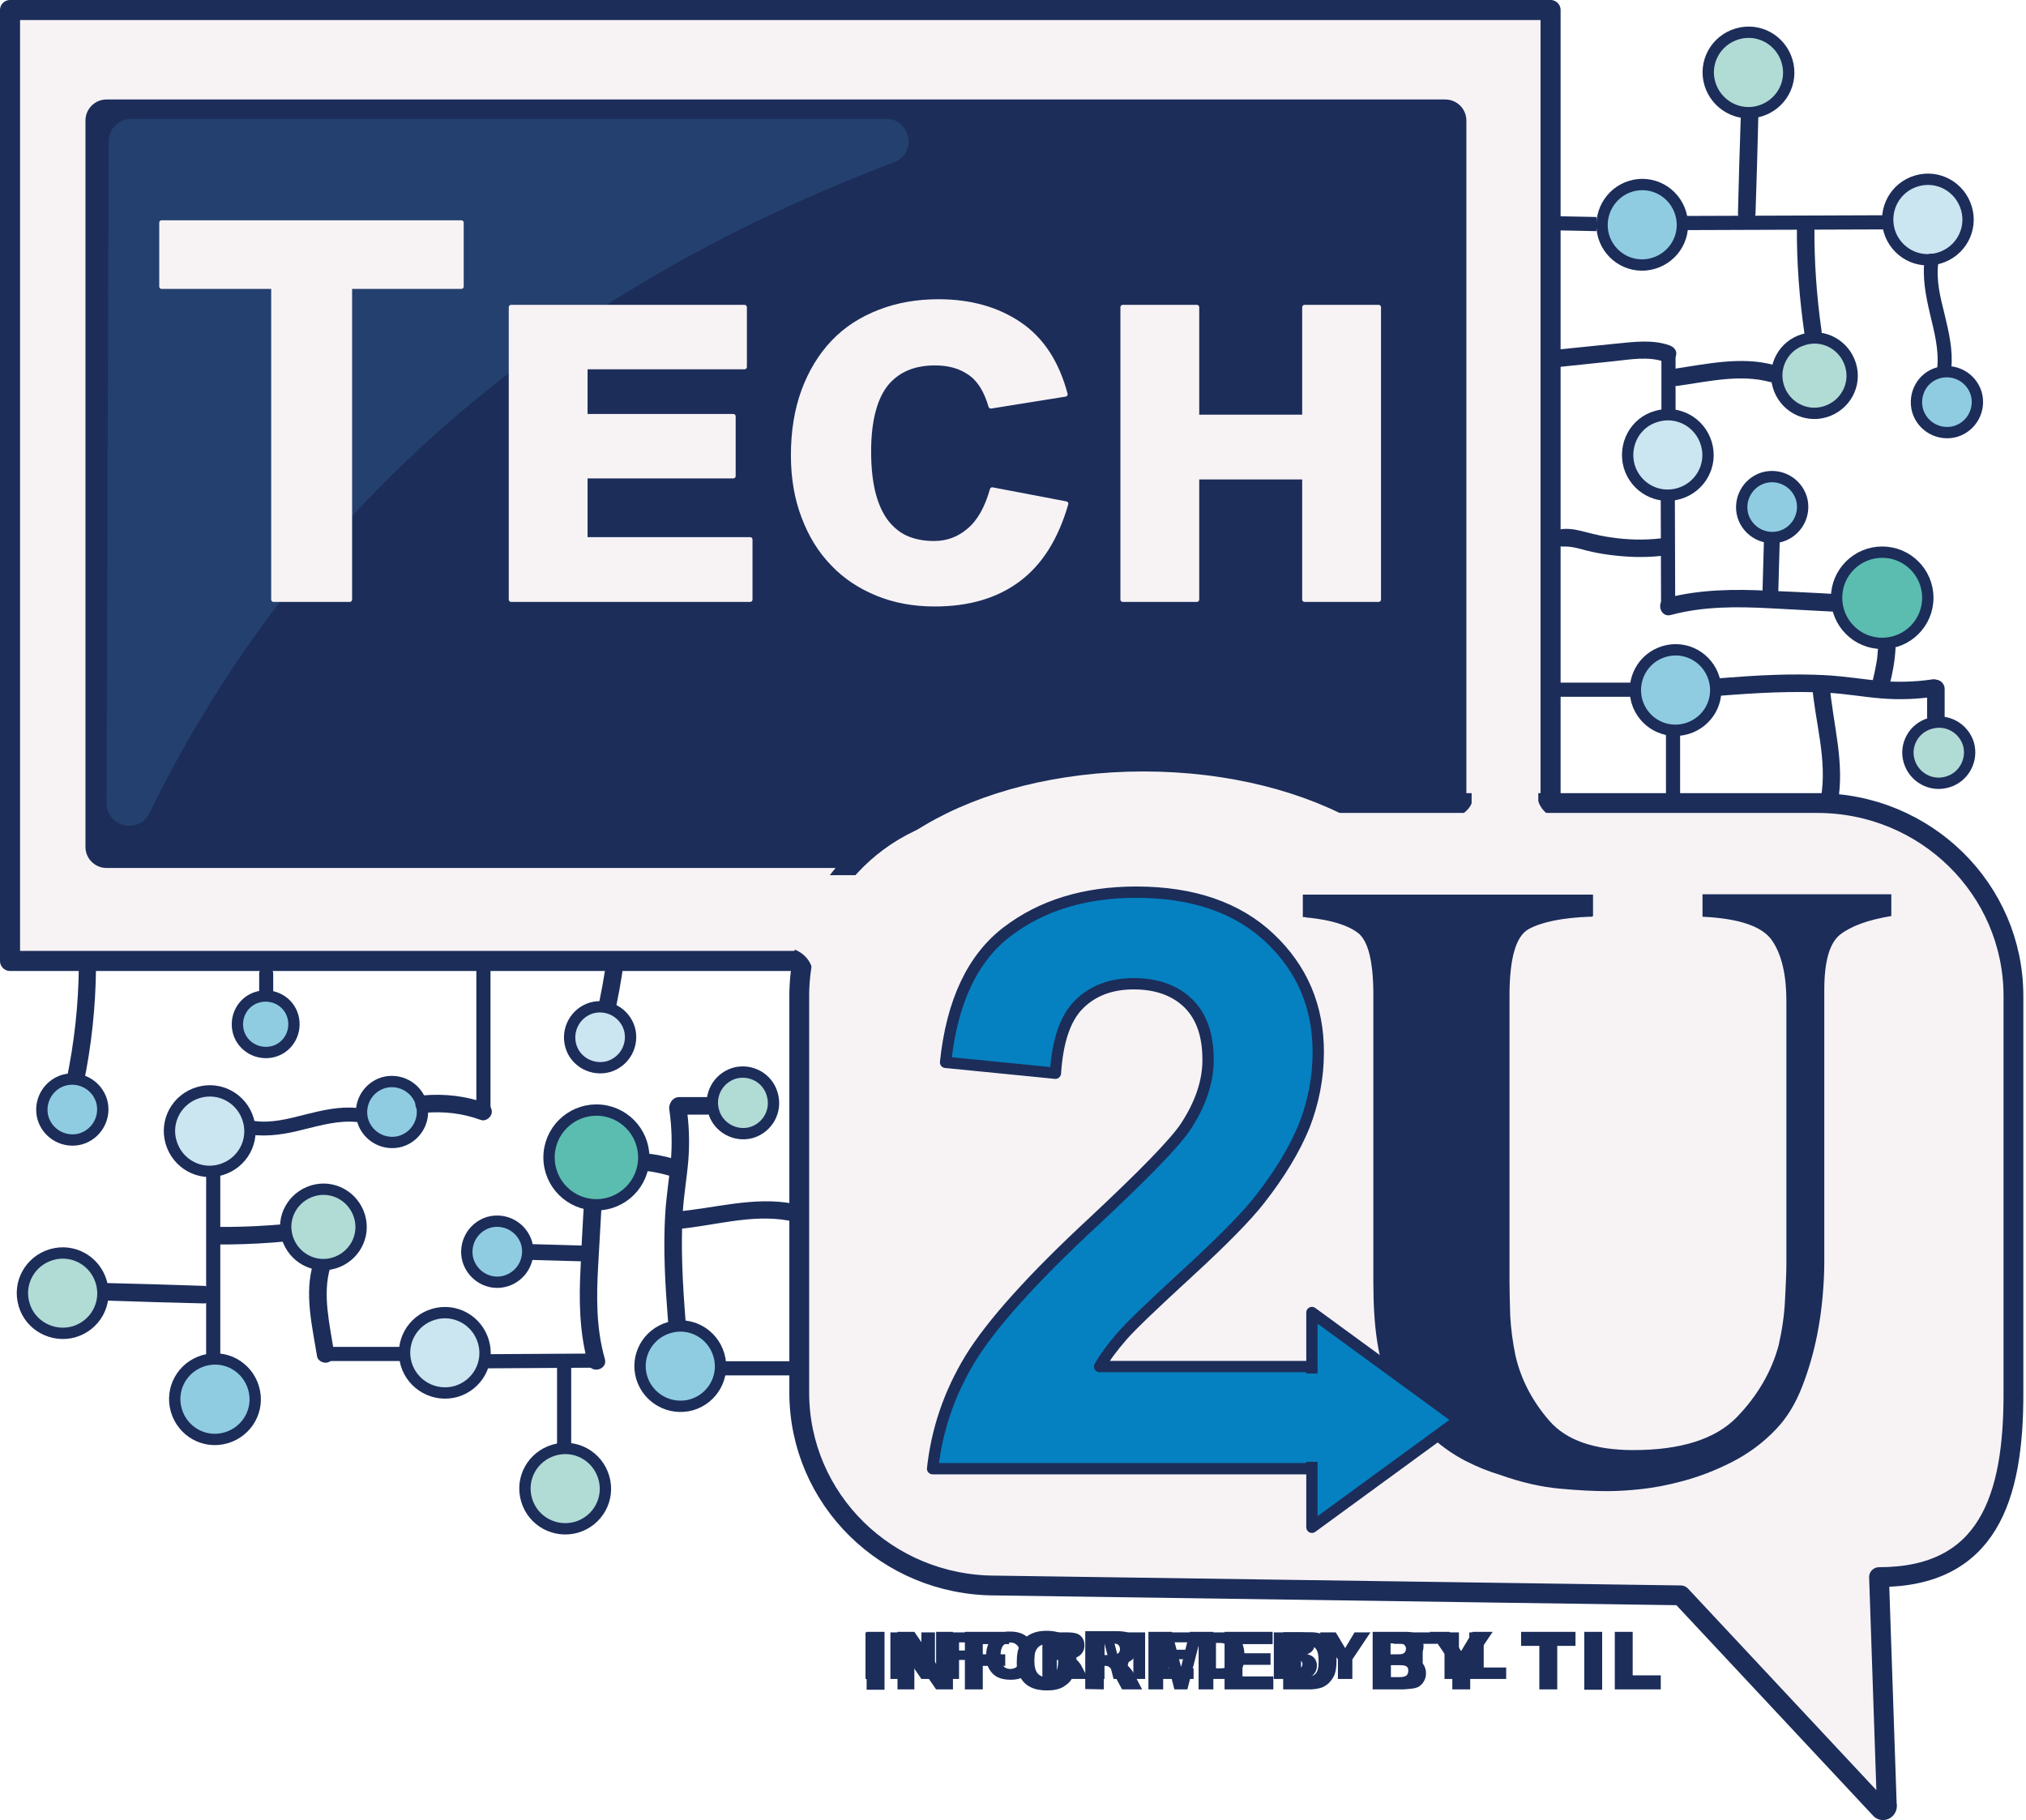 <svg width="404" height="363" viewBox="0 0 404 363" fill="none" xmlns="http://www.w3.org/2000/svg">
<path d="M122.009 177.01C121.939 184.568 121.099 192.055 119.56 199.473C119.35 200.382 119.84 201.362 120.75 201.642C121.589 201.852 122.709 201.362 122.919 200.452C124.528 192.755 125.368 184.917 125.438 177.08C125.508 174.771 122.009 174.771 122.009 177.01Z" fill="#1C2D5A"/>
<path d="M63.93 243.278C57.002 244.258 50.075 244.748 43.077 244.678C40.838 244.678 40.838 248.176 43.077 248.176C50.354 248.246 57.632 247.687 64.84 246.637C65.749 246.497 66.309 245.307 66.029 244.468C65.819 243.488 64.909 243.138 63.93 243.278Z" fill="#1C2D5A"/>
<path d="M373.993 118.93C366.926 118.511 359.788 118.091 352.721 117.811C345.863 117.461 338.935 117.531 332.288 119.28C330.118 119.84 331.028 123.269 333.197 122.639C339.705 120.89 346.423 120.96 353.071 121.31C360.068 121.66 367.066 122.079 374.063 122.429C376.233 122.499 376.233 119 373.993 118.93Z" fill="#1C2D5A"/>
<path d="M336.417 44.476L376.024 44.336" stroke="#1C2D5A" stroke-width="2.822" stroke-miterlimit="10" stroke-linecap="round" stroke-linejoin="round"/>
<path d="M333.617 160.286V142.302" stroke="#1C2D5A" stroke-width="2.822" stroke-miterlimit="10"/>
<path d="M375.324 110.113C380.363 110.113 384.421 114.171 384.421 119.21C384.421 124.248 380.363 128.307 375.324 128.307C370.286 128.307 366.228 124.248 366.228 119.21C366.228 114.171 370.286 110.113 375.324 110.113Z" fill="#5BBCB0"/>
<path d="M375.324 128.307C380.349 128.307 384.421 124.234 384.421 119.21C384.421 114.186 380.349 110.113 375.324 110.113C370.3 110.113 366.228 114.186 366.228 119.21C366.228 124.234 370.3 128.307 375.324 128.307Z" stroke="#1C2D5A" stroke-width="2.258" stroke-miterlimit="10"/>
<path d="M359.718 67.707C363.707 66.517 367.835 68.827 369.025 72.815C370.214 76.804 367.905 80.933 363.917 82.122C359.928 83.312 355.799 81.002 354.61 77.014C353.42 73.025 355.729 68.827 359.718 67.707Z" fill="#B1DBD5"/>
<path d="M359.718 67.707C363.707 66.517 367.835 68.827 369.025 72.815C370.214 76.804 367.905 80.933 363.917 82.122C359.928 83.312 355.799 81.002 354.61 77.014C353.42 73.025 355.729 68.827 359.718 67.707Z" stroke="#1C2D5A" stroke-width="2.258" stroke-miterlimit="10"/>
<path d="M346.423 6.758C350.691 5.499 355.1 7.948 356.359 12.217C357.619 16.485 355.17 20.894 350.901 22.153C346.633 23.413 342.224 20.894 340.965 16.695C339.705 12.427 342.154 8.018 346.423 6.758Z" fill="#B1DBD5"/>
<path d="M346.423 6.758C350.691 5.499 355.1 7.948 356.359 12.217C357.619 16.485 355.17 20.894 350.901 22.153C346.633 23.413 342.224 20.894 340.965 16.695C339.705 12.427 342.154 8.018 346.423 6.758Z" stroke="#1C2D5A" stroke-width="2.258" stroke-miterlimit="10"/>
<path d="M325.22 37.128C329.488 35.868 333.897 38.318 335.156 42.586C336.416 46.855 333.967 51.263 329.698 52.523C325.43 53.782 321.021 51.333 319.761 47.065C318.572 42.796 321.021 38.388 325.22 37.128Z" fill="#8FCCE1"/>
<path d="M325.22 37.128C329.488 35.868 333.897 38.318 335.156 42.586C336.416 46.855 333.967 51.263 329.698 52.523C325.43 53.782 321.021 51.333 319.761 47.065C318.572 42.796 321.021 38.388 325.22 37.128Z" stroke="#1C2D5A" stroke-width="2.258" stroke-miterlimit="10"/>
<path d="M332.708 70.926V82.822" stroke="#1C2D5A" stroke-width="2.822" stroke-miterlimit="10" stroke-linecap="round" stroke-linejoin="round"/>
<path d="M332.568 97.658L332.638 120.61" stroke="#1C2D5A" stroke-width="2.822" stroke-miterlimit="10" stroke-linecap="round" stroke-linejoin="round"/>
<path d="M330.328 83.033C334.597 81.773 339.005 84.222 340.265 88.491C341.524 92.76 339.075 97.168 334.807 98.428C330.538 99.687 326.13 97.238 324.87 92.969C323.681 88.701 326.06 84.222 330.328 83.033Z" fill="#CBE5F1"/>
<path d="M330.328 83.033C334.597 81.773 339.005 84.222 340.265 88.491C341.524 92.76 339.075 97.168 334.807 98.428C330.538 99.687 326.13 97.238 324.87 92.969C323.681 88.701 326.06 84.222 330.328 83.033Z" stroke="#1C2D5A" stroke-width="2.258" stroke-miterlimit="10"/>
<path d="M339.914 137.544H307.445" stroke="#1C2D5A" stroke-width="2.822" stroke-miterlimit="10"/>
<path d="M331.868 129.917C336.137 128.657 340.545 131.106 341.805 135.375C343.064 139.643 340.615 144.052 336.347 145.311C332.078 146.571 327.67 144.122 326.41 139.853C325.221 135.585 327.6 131.176 331.868 129.917Z" fill="#8FCCE1"/>
<path d="M331.868 129.917C336.137 128.657 340.545 131.106 341.805 135.375C343.064 139.643 340.615 144.052 336.347 145.311C332.078 146.571 327.67 144.122 326.41 139.853C325.221 135.585 327.6 131.176 331.868 129.917Z" stroke="#1C2D5A" stroke-width="2.258" stroke-miterlimit="10"/>
<path d="M318.362 44.685L307.726 44.476" stroke="#1C2D5A" stroke-width="2.822" stroke-miterlimit="10"/>
<path d="M382.182 36.079C386.45 34.819 390.859 37.268 392.118 41.537C393.378 45.806 390.929 50.214 386.66 51.474C382.392 52.733 377.983 50.284 376.724 46.015C375.534 41.747 377.913 37.338 382.182 36.079Z" fill="#CBE5F1"/>
<path d="M382.182 36.079C386.45 34.819 390.859 37.268 392.118 41.537C393.378 45.806 390.929 50.214 386.66 51.474C382.392 52.733 377.983 50.284 376.724 46.015C375.534 41.747 377.913 37.338 382.182 36.079Z" stroke="#1C2D5A" stroke-width="2.258" stroke-miterlimit="10"/>
<path d="M343.204 138.733C350.342 138.173 357.55 137.753 364.757 138.173C368.256 138.383 371.755 139.013 375.254 139.293C378.892 139.573 382.531 139.433 386.1 138.873C387.01 138.733 387.569 137.543 387.289 136.704C387.01 135.724 386.1 135.304 385.12 135.514C381.761 136.004 378.263 136.074 374.904 135.794C371.405 135.444 367.906 134.884 364.407 134.674C357.34 134.255 350.272 134.674 343.204 135.234C342.295 135.304 341.455 136.004 341.455 136.984C341.455 137.823 342.225 138.803 343.204 138.733Z" fill="#1C2D5A"/>
<path d="M363.218 65.888C362.238 58.961 361.748 52.033 361.818 45.035C361.818 42.796 358.319 42.796 358.319 45.035C358.249 52.313 358.809 59.59 359.859 66.798C359.999 67.708 361.188 68.267 362.028 67.988C363.008 67.778 363.358 66.868 363.218 65.888Z" fill="#1C2D5A"/>
<path d="M350.062 42.587C350.272 36.149 350.482 29.711 350.622 23.273C350.692 21.034 347.193 21.034 347.123 23.273C346.913 29.711 346.703 36.149 346.564 42.587C346.494 44.826 349.992 44.826 350.062 42.587Z" fill="#1C2D5A"/>
<path d="M334.596 76.944C340.544 76.105 346.982 74.565 352.93 76.174C355.099 76.734 356.009 73.375 353.84 72.816C347.262 70.996 340.264 72.606 333.617 73.585C332.707 73.725 332.147 74.915 332.427 75.755C332.707 76.734 333.616 77.084 334.596 76.944Z" fill="#1C2D5A"/>
<path d="M332.986 68.897C329.488 67.638 325.709 68.197 322.07 68.547C318.152 68.967 314.303 69.317 310.384 69.737C309.474 69.807 308.635 70.507 308.635 71.486C308.635 72.326 309.405 73.306 310.384 73.236C314.163 72.816 317.942 72.466 321.72 72.046C325.079 71.696 328.718 70.996 332.007 72.186C332.916 72.536 333.896 71.836 334.176 70.996C334.526 70.087 333.896 69.247 332.986 68.897Z" fill="#1C2D5A"/>
<path d="M331.028 107.385C327.809 107.734 324.52 107.664 321.301 107.175C319.692 106.965 318.152 106.615 316.543 106.195C314.933 105.775 313.324 105.355 311.644 105.495C309.405 105.635 309.405 109.134 311.644 108.994C313.254 108.924 314.723 109.344 316.263 109.764C317.872 110.184 319.482 110.464 321.091 110.673C324.38 111.093 327.669 111.233 331.028 110.883C331.937 110.813 332.777 110.114 332.777 109.134C332.777 108.224 331.937 107.245 331.028 107.385Z" fill="#1C2D5A"/>
<path d="M361.328 136.355C361.888 143.912 364.477 151.61 363.077 159.237C362.867 160.147 363.357 161.126 364.267 161.406C365.107 161.616 366.226 161.126 366.436 160.217C367.976 152.17 365.457 144.332 364.827 136.355C364.757 135.445 364.057 134.605 363.077 134.605C362.168 134.605 361.258 135.375 361.328 136.355Z" fill="#1C2D5A"/>
<path d="M386.52 74.356C389.739 73.446 393.098 75.265 394.077 78.484C394.987 81.703 393.168 85.062 389.949 86.042C386.73 86.951 383.371 85.132 382.391 81.913C381.482 78.624 383.301 75.265 386.52 74.356Z" fill="#8FCCE1"/>
<path d="M386.52 74.356C389.739 73.446 393.098 75.265 394.077 78.484C394.987 81.703 393.168 85.062 389.949 86.042C386.73 86.951 383.371 85.132 382.391 81.913C381.482 78.624 383.301 75.265 386.52 74.356Z" stroke="#1C2D5A" stroke-width="2.258" stroke-miterlimit="10"/>
<path d="M389.108 73.376C389.458 69.807 388.618 66.238 387.779 62.739C386.939 59.38 386.029 55.882 386.519 52.383C386.589 51.613 386.309 50.913 385.539 50.633C384.91 50.423 383.93 50.843 383.79 51.613C383.3 55.322 384 58.961 384.84 62.529C385.679 66.098 386.659 69.597 386.309 73.306C386.239 74.076 387.009 74.705 387.709 74.705C388.478 74.775 389.038 74.145 389.108 73.376Z" fill="#1C2D5A"/>
<path d="M351.672 95.278C354.891 94.369 358.25 96.188 359.23 99.407C360.139 102.626 358.32 105.985 355.101 106.964C351.882 107.874 348.523 106.055 347.544 102.836C346.634 99.617 348.453 96.258 351.672 95.278Z" fill="#8FCCE1"/>
<path d="M351.672 95.278C354.891 94.369 358.25 96.188 359.23 99.407C360.139 102.626 358.32 105.985 355.101 106.964C351.882 107.874 348.523 106.055 347.544 102.836C346.634 99.617 348.453 96.258 351.672 95.278Z" stroke="#1C2D5A" stroke-width="2.258" stroke-miterlimit="10"/>
<path d="M354.611 117.811L354.891 107.874C354.961 105.845 351.812 105.845 351.742 107.874L351.462 117.811C351.392 119.84 354.541 119.84 354.611 117.811Z" fill="#1C2D5A"/>
<path d="M384.908 144.262C388.197 143.282 391.556 145.171 392.536 148.39C393.446 151.609 391.556 155.038 388.337 155.948C385.048 156.927 381.69 155.038 380.71 151.819C379.73 148.6 381.62 145.171 384.908 144.262Z" fill="#B1DBD5"/>
<path d="M384.908 144.262C388.197 143.282 391.556 145.171 392.536 148.39C393.446 151.609 391.556 155.038 388.337 155.948C385.048 156.927 381.69 155.038 380.71 151.819C379.73 148.6 381.62 145.171 384.908 144.262Z" stroke="#1C2D5A" stroke-width="2.258" stroke-miterlimit="10"/>
<path d="M384.279 137.334V143.002C384.279 143.912 385.049 144.822 386.029 144.752C387.008 144.682 387.778 143.982 387.778 143.002V137.334C387.778 136.425 386.938 135.515 386.029 135.585C385.049 135.655 384.279 136.355 384.279 137.334Z" fill="#1C2D5A"/>
<path d="M376.793 136.565C377.423 134.186 377.842 131.806 377.982 129.357C378.052 128.448 377.143 127.538 376.233 127.608C375.253 127.678 374.554 128.378 374.484 129.357C374.414 129.917 374.414 130.477 374.344 131.037C374.344 131.177 374.344 131.317 374.274 131.456C374.344 130.967 374.274 131.456 374.274 131.596C374.204 131.876 374.204 132.156 374.134 132.436C373.924 133.556 373.714 134.605 373.434 135.725C373.224 136.635 373.714 137.684 374.624 137.894C375.533 138.034 376.513 137.544 376.793 136.565Z" fill="#1C2D5A"/>
<path d="M116.901 232.572C116.481 239.289 116.061 245.937 115.781 252.655C115.431 259.093 115.501 265.67 117.251 271.898C117.88 274.068 121.239 273.158 120.609 270.989C118.86 264.901 118.93 258.603 119.28 252.375C119.63 245.797 120.05 239.219 120.399 232.642C120.539 230.332 117.041 230.332 116.901 232.572Z" fill="#1C2D5A"/>
<path d="M42.517 270.079V232.572" stroke="#1C2D5A" stroke-width="2.822" stroke-miterlimit="10" stroke-linecap="round" stroke-linejoin="round"/>
<path d="M134.604 231.172C132.505 230.543 130.406 230.123 128.237 229.983C127.327 229.913 126.417 230.823 126.487 231.732C126.557 232.712 127.257 233.412 128.237 233.482C128.726 233.552 129.216 233.552 129.706 233.622C129.566 233.622 129.426 233.552 129.216 233.552C130.756 233.762 132.225 234.111 133.695 234.531C134.534 234.811 135.654 234.181 135.864 233.342C136.004 232.362 135.514 231.452 134.604 231.172Z" fill="#1C2D5A"/>
<path d="M158.328 272.878H140.344" stroke="#1C2D5A" stroke-width="2.822" stroke-miterlimit="10"/>
<path d="M109.482 230.822C109.482 225.574 113.751 221.375 118.929 221.375C124.177 221.375 128.376 225.644 128.376 230.822C128.376 236.07 124.107 240.269 118.929 240.269C113.751 240.269 109.482 236.07 109.482 230.822Z" fill="#5BBCB0"/>
<path d="M109.482 230.822C109.482 225.574 113.751 221.375 118.929 221.375C124.177 221.375 128.376 225.644 128.376 230.822C128.376 236.07 124.107 240.269 118.929 240.269C113.751 240.269 109.482 236.07 109.482 230.822Z" stroke="#1C2D5A" stroke-width="2.258" stroke-miterlimit="10"/>
<path d="M4.799 260.142C3.54 255.873 5.989 251.465 10.258 250.205C14.526 248.946 18.935 251.395 20.194 255.663C21.454 259.932 19.005 264.34 14.736 265.6C10.468 266.79 5.989 264.34 4.799 260.142Z" fill="#B1DBD5"/>
<path d="M4.799 260.142C3.54 255.873 5.989 251.465 10.258 250.205C14.526 248.946 18.935 251.395 20.194 255.663C21.454 259.932 19.005 264.34 14.736 265.6C10.468 266.79 5.989 264.34 4.799 260.142Z" stroke="#1C2D5A" stroke-width="2.258" stroke-miterlimit="10"/>
<path d="M35.169 281.275C33.909 277.006 36.358 272.598 40.627 271.338C44.895 270.079 49.304 272.528 50.563 276.796C51.823 281.065 49.374 285.474 45.105 286.733C40.837 287.993 36.428 285.543 35.169 281.275Z" fill="#8FCCE1"/>
<path d="M35.169 281.275C33.909 277.006 36.358 272.598 40.627 271.338C44.895 270.079 49.304 272.528 50.563 276.796C51.823 281.065 49.374 285.474 45.105 286.733C40.837 287.993 36.428 285.543 35.169 281.275Z" stroke="#1C2D5A" stroke-width="2.258" stroke-miterlimit="10"/>
<path d="M95.698 271.479L118.65 271.339" stroke="#1C2D5A" stroke-width="2.822" stroke-miterlimit="10" stroke-linecap="round" stroke-linejoin="round"/>
<path d="M112.492 270.079V288.553" stroke="#1C2D5A" stroke-width="2.822" stroke-miterlimit="10"/>
<path d="M127.957 274.697C126.697 270.429 129.146 266.02 133.415 264.761C137.683 263.501 142.092 265.95 143.351 270.219C144.611 274.487 142.162 278.896 137.893 280.155C133.625 281.345 129.216 278.896 127.957 274.697Z" fill="#8FCCE1"/>
<path d="M127.957 274.697C126.697 270.429 129.146 266.02 133.415 264.761C137.683 263.501 142.092 265.95 143.351 270.219C144.611 274.487 142.162 278.896 137.893 280.155C133.625 281.345 129.216 278.896 127.957 274.697Z" stroke="#1C2D5A" stroke-width="2.258" stroke-miterlimit="10"/>
<path d="M64.978 270.009H80.373" stroke="#1C2D5A" stroke-width="2.822" stroke-miterlimit="10" stroke-linecap="round" stroke-linejoin="round"/>
<path d="M34.12 227.813C32.86 223.545 35.309 219.136 39.578 217.877C43.846 216.617 48.255 219.066 49.515 223.335C50.774 227.603 48.325 232.012 44.056 233.271C39.788 234.531 35.379 232.082 34.12 227.813Z" fill="#CBE5F1"/>
<path d="M34.12 227.813C32.86 223.545 35.309 219.136 39.578 217.877C43.846 216.617 48.255 219.066 49.515 223.335C50.774 227.603 48.325 232.012 44.056 233.271C39.788 234.531 35.379 232.082 34.12 227.813Z" stroke="#1C2D5A" stroke-width="2.258" stroke-miterlimit="10"/>
<path d="M136.705 263.362C136.145 256.224 135.725 249.016 136.145 241.809C136.355 238.31 136.985 234.811 137.265 231.312C137.544 227.674 137.405 224.035 136.845 220.466C136.705 219.556 135.515 218.997 134.675 219.277C133.696 219.556 133.276 220.466 133.486 221.446C133.976 224.805 134.046 228.303 133.766 231.662C133.416 235.161 132.856 238.66 132.646 242.159C132.226 249.226 132.646 256.294 133.206 263.362C133.276 264.271 133.976 265.111 134.955 265.111C135.865 265.111 136.775 264.271 136.705 263.362Z" fill="#1C2D5A"/>
<path d="M40.627 256.433C34.189 256.223 27.751 256.013 21.313 255.873C19.074 255.803 19.074 259.302 21.313 259.372C27.751 259.582 34.189 259.792 40.627 259.932C42.866 260.002 42.866 256.503 40.627 256.433Z" fill="#1C2D5A"/>
<path d="M66.587 269.519C65.748 264.131 64.278 258.253 65.817 252.865C66.447 250.696 63.089 249.786 62.459 251.955C60.639 257.973 62.249 264.411 63.228 270.499C63.368 271.409 64.558 271.968 65.398 271.689C66.307 271.409 66.727 270.499 66.587 269.519Z" fill="#1C2D5A"/>
<path d="M134.395 245.168C141.952 244.608 149.65 242.019 157.277 243.418C158.187 243.628 159.166 243.138 159.446 242.229C159.656 241.389 159.166 240.269 158.257 240.059C150.21 238.52 142.372 241.039 134.395 241.669C133.485 241.739 132.646 242.439 132.646 243.418C132.646 244.328 133.415 245.238 134.395 245.168Z" fill="#1C2D5A"/>
<path d="M72.326 223.475C71.416 220.256 73.236 216.897 76.454 215.917C79.673 215.007 83.032 216.827 84.012 220.046C84.921 223.265 83.102 226.623 79.883 227.603C76.664 228.513 73.305 226.693 72.326 223.475Z" fill="#8FCCE1"/>
<path d="M72.326 223.475C71.416 220.256 73.236 216.897 76.454 215.917C79.673 215.007 83.032 216.827 84.012 220.046C84.921 223.265 83.102 226.623 79.883 227.603C76.664 228.513 73.305 226.693 72.326 223.475Z" stroke="#1C2D5A" stroke-width="2.258" stroke-miterlimit="10"/>
<path d="M71.137 220.955C67.638 220.606 64.139 221.445 60.78 222.285C57.491 223.125 54.062 224.034 50.704 223.545C49.934 223.475 49.234 223.755 48.954 224.524C48.744 225.154 49.164 226.134 49.934 226.274C53.573 226.764 57.142 226.134 60.64 225.224C64.069 224.384 67.568 223.405 71.137 223.755C71.906 223.825 72.536 223.055 72.536 222.355C72.536 221.515 71.906 221.025 71.137 220.955Z" fill="#1C2D5A"/>
<path d="M93.319 251.325C92.409 248.106 94.229 244.747 97.448 243.768C100.666 242.858 104.025 244.677 105.005 247.896C105.915 251.115 104.095 254.474 100.876 255.454C97.657 256.433 94.299 254.544 93.319 251.325Z" fill="#8FCCE1"/>
<path d="M93.319 251.325C92.409 248.106 94.229 244.747 97.448 243.768C100.666 242.858 104.025 244.677 105.005 247.896C105.915 251.115 104.095 254.474 100.876 255.454C97.657 256.433 94.299 254.544 93.319 251.325Z" stroke="#1C2D5A" stroke-width="2.258" stroke-miterlimit="10"/>
<path d="M115.851 248.386C112.562 248.316 109.203 248.176 105.915 248.106C103.885 248.036 103.885 251.185 105.915 251.255C109.203 251.325 112.562 251.465 115.851 251.535C117.881 251.605 117.881 248.456 115.851 248.386Z" fill="#1C2D5A"/>
<path d="M142.302 221.655C141.322 218.367 143.212 215.008 146.431 214.028C149.65 213.118 153.078 214.938 153.988 218.227C154.968 221.516 153.078 224.874 149.86 225.854C146.641 226.764 143.212 224.874 142.302 221.655Z" fill="#B1DBD5"/>
<path d="M142.302 221.655C141.322 218.367 143.212 215.008 146.431 214.028C149.65 213.118 153.078 214.938 153.988 218.227C154.968 221.516 153.078 224.874 149.86 225.854C146.641 226.764 143.212 224.874 142.302 221.655Z" stroke="#1C2D5A" stroke-width="2.258" stroke-miterlimit="10"/>
<path d="M135.375 222.285H141.043C141.953 222.285 142.863 221.515 142.793 220.536C142.723 219.556 142.023 218.786 141.043 218.786H135.375C134.466 218.786 133.556 219.626 133.626 220.536C133.626 221.445 134.396 222.285 135.375 222.285Z" fill="#1C2D5A"/>
<path d="M96.398 192.896V221.376" stroke="#1C2D5A" stroke-width="2.822" stroke-miterlimit="10" stroke-linecap="round" stroke-linejoin="round"/>
<path d="M84.573 221.935C88.491 221.585 92.2 222.005 95.839 223.335C96.749 223.685 97.728 222.985 98.008 222.145C98.288 221.165 97.658 220.326 96.819 219.976C92.9 218.576 88.701 218.086 84.573 218.436C83.663 218.506 82.823 219.206 82.823 220.186C82.823 221.095 83.593 222.075 84.573 221.935Z" fill="#1C2D5A"/>
<path d="M15.716 192.895C15.646 200.452 14.806 207.94 13.267 215.357C13.057 216.267 13.547 217.247 14.457 217.527C15.296 217.736 16.416 217.247 16.626 216.337C18.235 208.64 19.075 200.802 19.145 192.965C19.215 190.656 15.716 190.656 15.716 192.895Z" fill="#1C2D5A"/>
<path d="M8.578 222.985C7.668 219.766 9.487 216.407 12.706 215.427C15.925 214.518 19.284 216.337 20.264 219.556C21.174 222.775 19.354 226.134 16.135 227.113C12.916 228.023 9.557 226.204 8.578 222.985Z" fill="#8FCCE1"/>
<path d="M8.578 222.985C7.668 219.766 9.487 216.407 12.706 215.427C15.925 214.518 19.284 216.337 20.264 219.556C21.174 222.775 19.354 226.134 16.135 227.113C12.916 228.023 9.557 226.204 8.578 222.985Z" stroke="#1C2D5A" stroke-width="2.258" stroke-miterlimit="10"/>
<path d="M113.823 208.57C112.913 205.351 114.733 201.992 117.951 201.013C121.17 200.103 124.529 201.922 125.509 205.141C126.419 208.36 124.599 211.719 121.38 212.699C118.161 213.609 114.733 211.789 113.823 208.57Z" fill="#CBE5F1"/>
<path d="M113.823 208.57C112.913 205.351 114.733 201.992 117.951 201.013C121.17 200.103 124.529 201.922 125.509 205.141C126.419 208.36 124.599 211.719 121.38 212.699C118.161 213.609 114.733 211.789 113.823 208.57Z" stroke="#1C2D5A" stroke-width="2.258" stroke-miterlimit="10"/>
<path d="M51.683 194.154V198.843C51.683 199.543 52.312 200.242 53.082 200.242C53.852 200.242 54.482 199.613 54.482 198.843V194.154C54.482 193.455 53.852 192.755 53.082 192.755C52.312 192.825 51.683 193.385 51.683 194.154Z" fill="#1C2D5A"/>
<path d="M47.555 205.84C46.715 202.831 48.394 199.682 51.403 198.843C54.412 198.003 57.561 199.682 58.401 202.691C59.241 205.7 57.561 208.849 54.552 209.689C51.543 210.529 48.394 208.779 47.555 205.84Z" fill="#8FCCE1"/>
<path d="M47.555 205.84C46.715 202.831 48.394 199.682 51.403 198.843C54.412 198.003 57.561 199.682 58.401 202.691C59.241 205.7 57.561 208.849 54.552 209.689C51.543 210.529 48.394 208.779 47.555 205.84Z" stroke="#1C2D5A" stroke-width="2.258" stroke-miterlimit="10"/>
<path d="M105.006 299.119C103.746 294.851 106.195 290.442 110.464 289.183C114.732 287.923 119.141 290.372 120.4 294.641C121.66 298.909 119.211 303.318 114.942 304.577C110.674 305.767 106.265 303.388 105.006 299.119Z" fill="#B1DBD5"/>
<path d="M105.006 299.119C103.746 294.851 106.195 290.442 110.464 289.183C114.732 287.923 119.141 290.372 120.4 294.641C121.66 298.909 119.211 303.318 114.942 304.577C110.674 305.767 106.265 303.388 105.006 299.119Z" stroke="#1C2D5A" stroke-width="2.258" stroke-miterlimit="10"/>
<path d="M57.281 246.777C56.091 242.788 58.4 238.66 62.389 237.47C66.378 236.281 70.506 238.59 71.696 242.578C72.885 246.567 70.576 250.696 66.588 251.885C62.669 253.075 58.47 250.766 57.281 246.777Z" fill="#B1DBD5"/>
<path d="M57.281 246.777C56.091 242.788 58.4 238.66 62.389 237.47C66.378 236.281 70.506 238.59 71.696 242.578C72.885 246.567 70.576 250.696 66.588 251.885C62.669 253.075 58.47 250.766 57.281 246.777Z" stroke="#1C2D5A" stroke-width="2.258" stroke-miterlimit="10"/>
<path d="M81.003 272.038C79.743 267.77 82.192 263.361 86.461 262.101C90.729 260.842 95.138 263.291 96.397 267.56C97.657 271.828 95.208 276.237 90.939 277.496C86.671 278.686 82.262 276.237 81.003 272.038Z" fill="#CBE5F1"/>
<path d="M81.003 272.038C79.743 267.77 82.192 263.361 86.461 262.101C90.729 260.842 95.138 263.291 96.397 267.56C97.657 271.828 95.208 276.237 90.939 277.496C86.671 278.686 82.262 276.237 81.003 272.038Z" stroke="#1C2D5A" stroke-width="2.258" stroke-miterlimit="10"/>
<path d="M309.196 2H2V191.636H309.196V2Z" fill="#F7F3F5"/>
<path d="M309.196 2H2V191.636H309.196V2Z" stroke="#1C2D5A" stroke-width="4.001" stroke-miterlimit="10" stroke-linecap="round" stroke-linejoin="round"/>
<path d="M288.202 24.042H21.243V168.893H288.202V24.042Z" fill="#1C2D5A"/>
<path d="M288.202 24.042H21.243V168.893H288.202V24.042Z" stroke="#1C2D5A" stroke-width="8.406" stroke-miterlimit="10" stroke-linecap="round" stroke-linejoin="round"/>
<path d="M29.78 162.175C59.45 101.716 109.203 58.611 178.27 32.369C182.958 30.62 181.629 23.692 176.66 23.692H26.142C23.692 23.692 21.663 25.722 21.663 28.171L21.243 160.146C21.243 164.904 27.681 166.444 29.78 162.175Z" fill="#24406E"/>
<path d="M374.694 314.514L376.233 359.788C376.513 360.628 375.673 361.328 375.044 360.838L335.157 318.152L198.494 316.193C176.871 316.193 159.377 298.979 159.377 277.706V198.633C159.377 177.36 176.871 160.146 198.494 160.146H362.378C384.001 160.146 401.495 177.36 401.495 198.633V277.706C401.565 298.909 396.316 314.514 374.694 314.514Z" fill="#F7F3F5"/>
<path d="M374.694 314.514L376.233 359.788C376.513 360.628 375.673 361.328 375.044 360.838L335.157 318.152L198.494 316.193C176.871 316.193 159.377 298.979 159.377 277.706V198.633C159.377 177.36 176.871 160.146 198.494 160.146H362.378C384.001 160.146 401.495 177.36 401.495 198.633V277.706C401.565 298.909 396.316 314.514 374.694 314.514Z" stroke="#1C2D5A" stroke-width="3.951" stroke-miterlimit="10" stroke-linecap="round" stroke-linejoin="round"/>
<path d="M289.602 190.236C289.602 210.319 262.032 226.623 228.023 226.623C194.015 226.623 166.444 210.319 166.444 190.236C166.444 170.153 194.015 153.848 228.023 153.848C262.032 153.848 289.602 170.153 289.602 190.236Z" fill="#F7F3F5"/>
<path d="M377.142 182.679C372.454 183.449 369.095 184.708 366.926 186.388C364.826 188.067 363.777 191.706 363.777 197.444V251.885C363.777 254.055 363.637 256.364 363.427 258.743C363.217 261.122 362.867 263.571 362.377 266.09C361.677 269.659 360.698 273.088 359.368 276.517C358.039 279.946 356.289 282.815 354.12 285.054C351.601 287.713 348.662 289.882 345.373 291.562C342.084 293.241 338.655 294.571 335.086 295.481C332.427 296.18 329.908 296.67 327.389 296.95C324.87 297.23 322.561 297.37 320.391 297.37C318.012 297.37 314.863 297.23 311.085 296.88C307.236 296.53 303.317 295.62 299.189 294.151C296.879 293.451 294.57 292.542 292.261 291.352C289.952 290.162 287.713 288.623 285.683 286.803C285.543 286.664 285.403 286.594 285.263 286.454C285.123 286.314 284.913 286.244 284.843 286.104C281.415 282.885 278.756 279.316 276.796 275.257C274.837 271.199 273.857 264.691 273.857 255.804V198.424C273.857 191.706 272.808 187.577 270.778 186.038C268.749 184.498 265.53 183.519 261.192 183.029C260.982 183.029 260.702 183.029 260.492 182.959C260.282 182.889 260.002 182.889 259.792 182.889V178.41H317.662V182.679C317.522 182.819 317.452 182.819 317.312 182.819H316.963C311.504 183.029 307.446 183.868 304.857 185.268C302.268 186.667 301.008 191.146 301.008 198.563V255.594C301.008 257.553 301.078 259.793 301.148 262.382C301.288 264.971 301.638 267.63 302.198 270.359C303.317 275.187 305.626 279.526 308.985 283.375C312.344 287.223 317.942 289.183 325.71 289.183C335.156 289.183 342.014 287.013 346.283 282.675C350.481 278.336 353.28 273.508 354.68 268.26C355.38 265.181 355.799 262.242 355.939 259.373C356.079 256.504 356.219 254.055 356.219 252.025V199.613C356.219 194.505 355.31 190.446 353.42 187.647C351.531 184.778 346.912 183.169 339.495 182.819V178.34H377.142V182.679Z" fill="#1C2D5A"/>
<path d="M54.552 119.56V57.141H32.23V44.405H91.989V57.141H69.737V119.56H54.552Z" fill="#F7F3F5"/>
<path d="M54.552 119.56V57.141H32.23V44.405H91.989V57.141H69.737V119.56H54.552Z" stroke="#F7F3F5" stroke-width="0.952" stroke-miterlimit="10" stroke-linecap="round" stroke-linejoin="round"/>
<path d="M101.926 119.56V61.27H148.46V73.166H116.691V83.033H146.221V94.929H116.691V107.594H149.58V119.56H101.926Z" fill="#F7F3F5"/>
<path d="M101.926 119.56V61.27H148.46V73.166H116.691V83.033H146.221V94.929H116.691V107.594H149.58V119.56H101.926Z" stroke="#F7F3F5" stroke-width="0.952" stroke-miterlimit="10" stroke-linecap="round" stroke-linejoin="round"/>
<path d="M212.559 100.457C210.6 107.244 207.451 112.283 203.042 115.572C198.634 118.86 193.106 120.47 186.388 120.47C182.189 120.47 178.411 119.77 174.982 118.371C171.553 116.971 168.544 115.012 166.095 112.423C163.576 109.834 161.686 106.755 160.287 103.046C158.887 99.407 158.188 95.278 158.188 90.8C158.188 86.042 158.887 81.703 160.287 77.924C161.686 74.146 163.646 70.927 166.165 68.268C168.684 65.609 171.763 63.649 175.332 62.25C178.9 60.85 182.819 60.15 187.158 60.15C193.525 60.15 198.914 61.69 203.322 64.699C207.731 67.708 210.74 72.326 212.419 78.624L197.584 81.003C196.674 77.854 195.275 75.615 193.386 74.356C191.496 73.026 189.187 72.396 186.458 72.396C184.569 72.396 182.749 72.676 181.14 73.306C179.53 73.936 178.131 74.915 176.941 76.245C175.752 77.644 174.842 79.394 174.212 81.703C173.582 83.942 173.232 86.741 173.232 90.03C173.232 93.459 173.582 96.398 174.212 98.707C174.842 101.016 175.752 102.906 176.941 104.375C178.131 105.775 179.46 106.825 181.07 107.454C182.679 108.084 184.359 108.364 186.248 108.364C188.907 108.364 191.216 107.524 193.246 105.775C195.275 104.095 196.814 101.366 197.864 97.658L212.559 100.457Z" fill="#F7F3F5"/>
<path d="M212.559 100.457C210.6 107.244 207.451 112.283 203.042 115.572C198.634 118.86 193.106 120.47 186.388 120.47C182.189 120.47 178.411 119.77 174.982 118.371C171.553 116.971 168.544 115.012 166.095 112.423C163.576 109.834 161.686 106.755 160.287 103.046C158.887 99.407 158.188 95.278 158.188 90.8C158.188 86.042 158.887 81.703 160.287 77.924C161.686 74.146 163.646 70.927 166.165 68.268C168.684 65.609 171.763 63.649 175.332 62.25C178.9 60.85 182.819 60.15 187.158 60.15C193.525 60.15 198.914 61.69 203.322 64.699C207.731 67.708 210.74 72.326 212.419 78.624L197.584 81.003C196.674 77.854 195.275 75.615 193.386 74.356C191.496 73.026 189.187 72.396 186.458 72.396C184.569 72.396 182.749 72.676 181.14 73.306C179.53 73.936 178.131 74.915 176.941 76.245C175.752 77.644 174.842 79.394 174.212 81.703C173.582 83.942 173.232 86.741 173.232 90.03C173.232 93.459 173.582 96.398 174.212 98.707C174.842 101.016 175.752 102.906 176.941 104.375C178.131 105.775 179.46 106.825 181.07 107.454C182.679 108.084 184.359 108.364 186.248 108.364C188.907 108.364 191.216 107.524 193.246 105.775C195.275 104.095 196.814 101.366 197.864 97.658L212.559 100.457Z" stroke="#F7F3F5" stroke-width="0.952" stroke-miterlimit="10" stroke-linecap="round" stroke-linejoin="round"/>
<path d="M223.895 119.56V61.27H238.66V83.173H260.142V61.27H274.907V119.56H260.142V95.138H238.66V119.56H223.895Z" fill="#F7F3F5"/>
<path d="M223.895 119.56V61.27H238.66V83.173H260.142V61.27H274.907V119.56H260.142V95.138H238.66V119.56H223.895Z" stroke="#F7F3F5" stroke-width="0.952" stroke-miterlimit="10" stroke-linecap="round" stroke-linejoin="round"/>
<path d="M219.276 272.528C220.396 270.569 221.936 268.54 223.755 266.44C225.574 264.341 229.983 260.142 236.91 253.775C243.838 247.407 248.596 242.578 251.256 239.15C255.244 234.041 258.183 229.143 260.073 224.525C261.892 219.836 262.872 214.938 262.872 209.83C262.872 200.733 259.653 193.175 253.215 187.087C246.777 180.999 237.89 177.92 226.554 177.92C216.267 177.92 207.66 180.58 200.803 185.828C193.945 191.076 189.816 199.753 188.557 211.859L210.459 214.028C210.879 207.59 212.419 203.042 215.148 200.313C217.877 197.584 221.516 196.184 226.064 196.184C230.683 196.184 234.321 197.514 236.98 200.103C239.64 202.762 240.899 206.471 240.899 211.369C240.899 215.778 239.36 220.256 236.351 224.804C234.111 228.093 228.023 234.321 218.157 243.558C205.841 254.964 197.654 264.131 193.455 270.989C189.257 277.916 186.807 285.194 185.968 292.891H262.942V272.528H219.276Z" fill="#0581C1" stroke="#1C2D5A" stroke-width="2.258" stroke-miterlimit="10" stroke-linecap="round" stroke-linejoin="round"/>
<path d="M290.93 283.165L261.61 261.752V304.577L290.93 283.165Z" fill="#0581C1"/>
<path d="M290.93 283.165L261.61 261.752V304.577L290.93 283.165Z" stroke="#1C2D5A" stroke-width="2.258" stroke-miterlimit="10" stroke-linecap="round" stroke-linejoin="round"/>
<path d="M169.383 182.678C167.704 181.419 165.815 181.279 163.785 180.929C161.756 180.579 159.867 179.669 157.977 178.97C156.018 178.27 153.779 179.809 153.219 181.629C152.659 183.798 153.989 185.617 155.878 186.387C157.627 187.017 159.377 187.857 161.266 188.277C162.666 188.556 164.205 188.487 165.465 189.326C167.144 190.586 169.733 189.606 170.713 187.927C171.903 185.967 171.063 183.868 169.383 182.678Z" fill="#F7F3F5"/>
<path d="M158.467 184.358C162.875 183.938 166.514 185.828 170.783 186.108C175.751 186.388 175.681 178.69 170.783 178.41C168.823 178.27 167.004 177.361 165.115 177.011C162.945 176.591 160.706 176.451 158.467 176.661C156.368 176.871 154.618 178.27 154.618 180.51C154.618 182.399 156.368 184.568 158.467 184.358Z" fill="#F7F3F5"/>
<path d="M162.735 179.109C166.514 179.319 170.293 179.389 174.071 179.319L162.735 179.109Z" fill="#F7F3F5"/>
<path d="M157.627 187.787H163.225C165.954 187.787 165.954 183.588 163.225 183.588H157.627C154.898 183.588 154.898 187.787 157.627 187.787Z" fill="#F7F3F5"/>
<path d="M166.304 196.114V188.767C166.304 186.037 162.105 186.037 162.105 188.767V196.114C162.105 198.843 166.304 198.843 166.304 196.114Z" fill="#F7F3F5"/>
<path d="M166.163 196.674V187.857C166.163 185.128 161.965 185.128 161.965 187.857V196.674C161.965 199.403 166.163 199.403 166.163 196.674Z" fill="#F7F3F5"/>
<path d="M163.995 196.884C164.555 186.107 154.198 187.087 154.198 187.087" stroke="#F7F3F5" stroke-width="3.274" stroke-miterlimit="10"/>
<path d="M162.945 176.311H178.34" stroke="#F7F3F5" stroke-width="3.556" stroke-miterlimit="10"/>
<path d="M293.521 157.417V162.945C293.521 163.505 294.011 163.995 294.571 163.995C295.131 163.995 295.621 163.505 295.621 162.945V157.277C295.621 156.717 295.131 156.228 294.571 156.228C294.011 156.228 293.521 156.717 293.521 157.277V158.257C293.521 158.817 294.011 159.306 294.571 159.306C295.131 159.306 295.621 158.817 295.621 158.257V157.277C295.621 156.717 295.131 156.228 294.571 156.228C294.011 156.228 293.521 156.717 293.521 157.277V162.945C293.521 163.505 294.011 163.995 294.571 163.995C295.131 163.995 295.621 163.505 295.621 162.945V157.417C295.621 156.857 295.131 156.368 294.571 156.368C294.011 156.368 293.521 156.787 293.521 157.417Z" fill="#F7F3F5"/>
<path d="M293.451 157.628V163.926C293.451 164.485 293.941 164.975 294.501 164.975C295.061 164.975 295.55 164.485 295.55 163.926V157.628C295.55 157.068 295.061 156.578 294.501 156.578C293.871 156.578 293.451 156.998 293.451 157.628Z" fill="#F7F3F5"/>
<path d="M294.711 157.347C294.711 158.397 294.711 159.377 294.711 160.426C294.711 161.406 294.641 162.455 294.921 163.365C295.201 164.205 296.39 164.485 296.81 163.645C297.3 162.665 297.86 161.686 298.07 160.636C298.35 159.516 298.14 158.397 298.42 157.277C297.72 157.207 297.02 157.067 296.39 156.997C296.46 158.117 296.95 159.167 297.23 160.216C297.44 161.266 297.58 162.316 297.72 163.365C297.86 164.695 299.679 164.695 299.819 163.365C299.889 162.525 299.749 161.126 298.77 160.846C297.65 160.496 297.16 161.756 296.67 162.525L298.56 163.365C298.979 161.616 299.749 160.006 300.519 158.397C301.149 157.137 302.898 154.268 300.729 153.499C300.029 153.289 299.469 153.848 299.399 154.478C299.259 156.298 299.049 158.187 298.909 160.006C298.77 161.826 298.84 163.645 299.749 165.324C300.029 165.744 300.589 165.954 301.079 165.744C301.569 165.534 301.779 165.045 301.709 164.485C301.499 163.155 301.499 161.756 301.639 160.356C301.709 159.726 301.779 159.027 301.988 158.397C302.128 157.767 302.268 157.137 302.618 156.647C301.988 156.577 301.359 156.507 300.729 156.368C301.219 158.957 301.639 161.546 302.478 164.065C302.828 165.185 304.578 165.045 304.508 163.785C304.508 162.595 304.787 161.476 304.997 160.286C305.137 159.726 305.417 159.027 305.207 158.397C304.997 157.697 304.228 157.417 303.598 157.627C300.939 158.467 301.289 161.826 301.359 164.065C301.988 163.855 302.688 163.715 303.318 163.505C302.828 162.316 302.828 160.916 303.108 159.656C303.248 158.957 303.528 158.257 303.738 157.627C303.878 157.207 304.088 156.368 304.508 156.158C304.018 155.948 303.458 155.738 302.968 155.528C303.388 158.257 303.948 160.986 304.717 163.715C304.857 164.205 305.347 164.555 305.837 164.485C306.327 164.415 306.817 163.995 306.747 163.435C306.607 162.316 306.607 161.126 306.607 160.006C306.607 159.516 306.607 158.957 306.607 158.467C306.607 158.187 306.537 157.907 306.397 157.627C306.327 157.487 306.257 157.277 306.327 157.137C306.537 156.577 306.117 156.018 305.627 155.878C305.067 155.738 304.508 156.088 304.368 156.577C304.158 157.137 304.298 157.697 304.508 158.257C304.648 158.747 304.648 159.307 304.648 159.796C304.648 160.986 304.578 162.246 304.787 163.435C305.487 163.365 306.187 163.225 306.817 163.155C306.047 160.496 305.487 157.767 305.067 154.968C304.927 154.198 304.088 154.128 303.528 154.338C302.688 154.688 302.338 155.668 302.058 156.438C301.709 157.277 301.359 158.187 301.149 159.027C300.729 160.846 300.799 162.735 301.569 164.485C301.988 165.464 303.598 164.975 303.528 163.925C303.458 162.945 303.458 161.896 303.528 160.916C303.528 160.636 303.598 160.286 303.738 160.006C303.808 159.866 303.948 159.726 304.088 159.586C304.228 159.516 304.368 159.516 304.228 159.516C304.018 159.447 303.878 159.446 303.668 159.377C303.668 159.377 303.738 159.377 303.738 159.446C303.598 159.237 303.388 159.027 303.248 158.817C303.248 158.607 303.248 158.607 303.178 158.817C303.178 158.957 303.108 159.097 303.108 159.167C303.038 159.377 303.038 159.516 302.968 159.726C302.898 160.146 302.758 160.566 302.688 160.916C302.548 161.756 302.408 162.665 302.408 163.575C303.108 163.505 303.808 163.365 304.438 163.295C303.598 160.776 303.178 158.187 302.688 155.598C302.478 154.618 301.219 154.618 300.799 155.318C299.959 156.647 299.749 158.397 299.609 159.936C299.469 161.546 299.539 163.225 299.749 164.835C300.379 164.555 301.009 164.275 301.639 163.995C300.869 162.595 301.009 160.916 301.149 159.377C301.289 157.627 301.429 155.948 301.569 154.198L300.239 155.178H300.309C300.169 155.108 300.029 154.968 299.819 154.898C299.539 154.688 299.819 154.688 299.679 154.688C299.609 154.688 299.609 155.038 299.539 155.108C299.399 155.458 299.259 155.808 299.119 156.088C298.77 156.787 298.42 157.487 298.14 158.187C297.51 159.586 296.88 160.986 296.53 162.455C296.25 163.575 297.79 164.345 298.42 163.295C298.63 162.945 298.839 162.525 299.119 162.176C298.979 162.316 298.839 162.455 298.77 162.525L298.84 162.455C298.56 162.525 298.28 162.525 298 162.595C298.07 162.595 298.07 162.595 298.14 162.595C298 162.525 297.86 162.386 297.65 162.316C297.51 162.176 297.65 162.385 297.65 162.525C297.65 162.735 297.65 162.875 297.65 163.085H299.749C299.609 161.966 299.469 160.846 299.259 159.796C299.189 159.307 299.049 158.817 298.909 158.327C298.77 157.837 298.49 157.277 298.49 156.787C298.42 155.668 296.67 155.318 296.46 156.507C296.25 157.557 296.39 158.607 296.18 159.656C295.97 160.636 295.551 161.476 295.061 162.316L296.95 162.595C296.67 161.756 296.81 160.846 296.81 160.006C296.81 159.027 296.81 158.117 296.81 157.137C296.81 156.018 294.711 156.018 294.711 157.347Z" fill="#F7F3F5"/>
<path d="M304.647 157.277V163.715C304.647 164.275 305.137 164.765 305.697 164.765C306.257 164.765 306.747 164.275 306.747 163.715V157.277C306.747 156.717 306.257 156.228 305.697 156.228C305.067 156.228 304.647 156.647 304.647 157.277Z" fill="#F7F3F5"/>
<path d="M290.512 164.065C292.961 163.295 294.71 161.406 294.99 158.817" stroke="#F7F3F5" stroke-width="2.258" stroke-miterlimit="10"/>
<path d="M309.895 164.345C307.376 163.505 305.556 161.406 305.276 158.607" stroke="#F7F3F5" stroke-width="2.38" stroke-miterlimit="10"/>
<path d="M259.303 276.797C259.233 278.826 259.163 280.855 259.163 282.885C259.093 284.424 259.023 286.523 260.562 287.363C261.682 287.993 262.452 286.803 262.592 285.824C262.732 284.844 262.662 283.794 262.662 282.815C262.662 281.835 262.662 280.925 262.662 279.946C262.662 279.176 262.522 278.196 262.872 277.566H261.052C261.822 278.896 261.892 280.435 261.822 281.905C261.752 283.654 261.472 285.404 261.052 287.083C260.702 288.413 262.732 288.973 263.082 287.643C263.571 285.684 263.851 283.724 263.921 281.765C263.991 279.946 263.781 278.126 262.802 276.517C262.382 275.887 261.402 275.817 260.982 276.517C260.213 277.916 260.493 279.666 260.493 281.205C260.493 282.045 260.493 282.815 260.493 283.654C260.493 284.074 260.493 284.494 260.493 284.914C260.493 285.264 260.563 285.684 260.353 285.964C260.493 285.824 260.632 285.684 260.702 285.614C260.632 285.614 260.632 285.684 260.562 285.684C260.842 285.684 261.122 285.614 261.402 285.544C261.682 285.614 261.542 285.754 261.472 285.544C261.402 285.404 261.332 285.334 261.332 285.194C261.262 284.914 261.192 284.704 261.192 284.424C261.192 283.654 261.192 282.885 261.262 282.045C261.332 280.296 261.332 278.546 261.402 276.797C261.472 275.467 259.373 275.467 259.303 276.797Z" fill="#0581C1"/>
<path d="M258.323 291.491H262.242C263.921 291.491 265.391 290.022 265.391 288.343C265.391 286.663 263.921 285.194 262.242 285.194H256.574C254.894 285.194 253.425 286.663 253.425 288.343C253.425 290.022 254.894 291.491 256.574 291.491H262.242V285.194H258.323C256.644 285.194 255.174 286.663 255.174 288.343C255.174 290.022 256.644 291.491 258.323 291.491Z" fill="#0581C1"/>
<path d="M258.253 280.226H261.542C263.222 280.226 264.761 278.756 264.691 277.077C264.621 275.397 263.292 273.928 261.542 273.928H256.924C255.244 273.928 253.705 275.397 253.775 277.077C253.845 278.756 255.174 280.226 256.924 280.226H261.542V273.928H258.253C256.574 273.928 255.034 275.397 255.104 277.077C255.174 278.826 256.504 280.226 258.253 280.226Z" fill="#0581C1"/>
<path d="M259.653 280.226H262.802C264.481 280.226 266.021 278.756 265.951 277.077C265.881 275.397 264.551 273.928 262.802 273.928H258.393C256.714 273.928 255.175 275.397 255.244 277.077C255.314 278.756 256.644 280.226 258.393 280.226H262.802V273.928H259.653C257.974 273.928 256.434 275.397 256.504 277.077C256.644 278.756 257.904 280.226 259.653 280.226Z" fill="#0581C1"/>
<path d="M257.764 291.421C261.822 291.421 261.822 285.124 257.764 285.124C253.705 285.124 253.705 291.421 257.764 291.421Z" fill="#0581C1"/>
<path d="M259.163 291.492H263.222C264.902 291.492 266.441 290.022 266.371 288.343C266.301 286.663 264.972 285.194 263.222 285.194H258.464C256.784 285.194 255.245 286.663 255.315 288.343C255.385 290.022 256.714 291.492 258.464 291.492H263.222V285.194H259.163C257.484 285.194 255.945 286.663 256.015 288.343C256.085 290.022 257.414 291.492 259.163 291.492Z" fill="#0581C1"/>
<path d="M172.587 325.533H175.465V334.825H172.587V325.533ZM177.551 325.533H180.232L183.731 330.673V325.533H186.438V334.825H183.731L180.251 329.723V334.825H177.551V325.533ZM188.359 325.533H195.458V327.529H191.243V329.152H194.844V331.028H191.243V334.825H188.359V325.533ZM196.644 330.185C196.644 328.668 197.066 327.487 197.912 326.642C198.757 325.797 199.934 325.374 201.442 325.374C202.989 325.374 204.181 325.79 205.018 326.623C205.854 327.451 206.273 328.613 206.273 330.109C206.273 331.195 206.089 332.087 205.721 332.784C205.358 333.477 204.83 334.018 204.136 334.407C203.448 334.792 202.588 334.984 201.557 334.984C200.508 334.984 199.64 334.817 198.951 334.483C198.267 334.149 197.711 333.621 197.284 332.898C196.857 332.176 196.644 331.271 196.644 330.185ZM199.515 330.198C199.515 331.136 199.689 331.81 200.035 332.22C200.386 332.63 200.861 332.835 201.461 332.835C202.078 332.835 202.556 332.634 202.894 332.233C203.232 331.831 203.401 331.111 203.401 330.071C203.401 329.196 203.224 328.558 202.869 328.157C202.518 327.751 202.04 327.548 201.436 327.548C200.857 327.548 200.392 327.753 200.042 328.163C199.691 328.573 199.515 329.251 199.515 330.198ZM207.857 334.825V325.533H212.643C213.531 325.533 214.209 325.609 214.678 325.761C215.147 325.913 215.526 326.196 215.813 326.61C216.1 327.02 216.244 327.521 216.244 328.112C216.244 328.628 216.134 329.074 215.914 329.45C215.695 329.822 215.392 330.124 215.008 330.356C214.763 330.504 214.427 330.627 214 330.724C214.342 330.838 214.592 330.952 214.748 331.066C214.854 331.142 215.006 331.305 215.204 331.555C215.407 331.804 215.542 331.996 215.61 332.131L216.998 334.825H213.753L212.219 331.986C212.024 331.618 211.851 331.379 211.699 331.269C211.492 331.126 211.257 331.054 210.995 331.054H210.742V334.825H207.857ZM210.742 329.298H211.952C212.083 329.298 212.337 329.256 212.713 329.171C212.903 329.133 213.058 329.036 213.176 328.879C213.298 328.723 213.36 328.544 213.36 328.341C213.36 328.041 213.265 327.81 213.074 327.65C212.884 327.489 212.527 327.409 212.003 327.409H210.742V329.298ZM217.892 325.533H221.67L223.128 331.187L224.58 325.533H228.345V334.825H226V327.738L224.18 334.825H222.057L220.244 327.738V334.825H217.892V325.533ZM230.177 325.533H237.873V327.517H233.055V328.994H237.524V330.889H233.055V332.721H238.012V334.825H230.177V325.533ZM239.603 325.533H243.869C244.71 325.533 245.388 325.647 245.904 325.875C246.424 326.103 246.853 326.431 247.191 326.857C247.529 327.284 247.774 327.781 247.926 328.347C248.078 328.913 248.154 329.513 248.154 330.147C248.154 331.14 248.04 331.912 247.812 332.461C247.588 333.006 247.275 333.465 246.874 333.837C246.472 334.204 246.041 334.449 245.581 334.572C244.951 334.741 244.381 334.825 243.869 334.825H239.603V325.533ZM242.475 327.637V332.715H243.178C243.778 332.715 244.205 332.649 244.459 332.518C244.712 332.383 244.911 332.15 245.055 331.821C245.198 331.487 245.27 330.948 245.27 330.204C245.27 329.22 245.11 328.546 244.788 328.182C244.467 327.819 243.935 327.637 243.191 327.637H242.475ZM254.012 325.533H259.387C260.283 325.533 260.97 325.754 261.447 326.198C261.929 326.642 262.17 327.191 262.17 327.846C262.17 328.396 261.999 328.867 261.656 329.26C261.428 329.522 261.094 329.729 260.655 329.881C261.323 330.042 261.813 330.318 262.125 330.711C262.442 331.1 262.601 331.59 262.601 332.182C262.601 332.664 262.489 333.097 262.265 333.482C262.041 333.866 261.735 334.17 261.346 334.394C261.105 334.534 260.741 334.635 260.255 334.699C259.609 334.783 259.18 334.825 258.969 334.825H254.012V325.533ZM256.908 329.177H258.157C258.605 329.177 258.916 329.101 259.089 328.949C259.267 328.793 259.355 328.569 259.355 328.277C259.355 328.007 259.267 327.796 259.089 327.643C258.916 327.491 258.612 327.415 258.176 327.415H256.908V329.177ZM256.908 332.829H258.373C258.867 332.829 259.216 332.742 259.419 332.569C259.622 332.391 259.723 332.155 259.723 331.859C259.723 331.584 259.622 331.364 259.419 331.2C259.22 331.031 258.869 330.946 258.366 330.946H256.908V332.829ZM263.171 325.533H266.36L268.236 328.67L270.113 325.533H273.282L269.669 330.933V334.825H266.791V330.933L263.171 325.533ZM277.897 325.533H286.626V327.827H283.697V334.825H280.825V327.827H277.897V325.533ZM288.046 325.533H290.923V334.825H288.046V325.533ZM292.99 325.533H295.861V332.537H300.343V334.825H292.99V325.533Z" fill="#1C2D5A"/>
<path d="M176.381 325.43H172.812V336.976H176.381V325.43Z" fill="#1C2D5A"/>
<path d="M178.97 336.906H182.329V330.608L186.667 336.906H190.026V325.43H186.667V331.798L182.329 325.43H178.97V336.906Z" fill="#1C2D5A"/>
<path d="M192.406 336.906H195.975V332.217H200.454V329.908H195.975V327.879H201.223V325.43H192.406V336.906Z" fill="#1C2D5A"/>
<path d="M206.891 328.649C207.31 328.159 207.87 327.879 208.64 327.879C209.41 327.879 209.97 328.159 210.389 328.649C210.809 329.139 211.019 329.908 211.019 331.028C211.019 332.288 210.809 333.197 210.389 333.687C209.97 334.177 209.41 334.457 208.64 334.457C207.87 334.457 207.31 334.177 206.891 333.687C206.471 333.197 206.261 332.358 206.261 331.168C206.191 329.978 206.471 329.139 206.891 328.649ZM203.462 334.527C204.022 335.437 204.651 336.066 205.561 336.486C206.401 336.906 207.52 337.116 208.78 337.116C210.04 337.116 211.159 336.906 211.999 336.416C212.839 335.926 213.538 335.297 213.958 334.387C214.378 333.547 214.658 332.428 214.658 331.098C214.658 329.209 214.168 327.809 213.119 326.759C212.069 325.71 210.599 325.22 208.71 325.22C206.821 325.22 205.351 325.71 204.301 326.759C203.252 327.809 202.762 329.279 202.762 331.168C202.692 332.498 202.902 333.617 203.462 334.527Z" fill="#1C2D5A"/>
<path d="M220.116 327.739H221.655C222.285 327.739 222.775 327.809 222.985 328.019C223.195 328.229 223.335 328.509 223.335 328.859C223.335 329.138 223.265 329.348 223.125 329.558C222.985 329.768 222.775 329.838 222.565 329.908C222.075 330.048 221.795 330.048 221.655 330.048H220.186V327.739H220.116ZM220.116 336.906V332.217H220.396C220.746 332.217 221.026 332.287 221.236 332.497C221.446 332.637 221.655 332.917 221.865 333.407L223.755 336.906H227.743L225.994 333.547C225.924 333.407 225.714 333.127 225.504 332.847C225.224 332.567 225.084 332.357 224.944 332.217C224.734 332.078 224.454 331.938 224.035 331.798C224.594 331.658 225.014 331.518 225.294 331.308C225.784 331.028 226.134 330.678 226.414 330.188C226.694 329.698 226.834 329.208 226.834 328.509C226.834 327.809 226.624 327.179 226.274 326.619C225.924 326.13 225.434 325.78 224.874 325.57C224.315 325.36 223.475 325.29 222.355 325.29H216.407V336.836L220.116 336.906Z" fill="#1C2D5A"/>
<path d="M229.004 336.906H231.943V328.159L234.182 336.906H236.771L239.011 328.159V336.906H241.95V325.43H237.261L235.512 332.427L233.692 325.43H229.004V336.906Z" fill="#1C2D5A"/>
<path d="M244.188 336.906H253.914V334.317H247.756V332.008H253.354V329.698H247.756V327.879H253.774V325.43H244.188V336.906Z" fill="#1C2D5A"/>
<path d="M260.353 328.019C261.262 328.019 261.962 328.229 262.312 328.718C262.732 329.138 262.942 329.978 262.942 331.238C262.942 332.147 262.872 332.847 262.662 333.267C262.452 333.687 262.242 333.967 261.892 334.107C261.542 334.247 261.052 334.386 260.283 334.386H259.443V328.089H260.353V328.019ZM255.874 336.906H261.192C261.822 336.906 262.522 336.836 263.292 336.626C263.851 336.486 264.411 336.136 264.901 335.716C265.391 335.226 265.811 334.666 266.091 334.037C266.37 333.337 266.51 332.427 266.51 331.168C266.51 330.398 266.44 329.628 266.23 328.928C266.021 328.229 265.741 327.599 265.321 327.109C264.901 326.549 264.341 326.199 263.711 325.919C263.082 325.639 262.242 325.5 261.192 325.5H255.874V336.906Z" fill="#1C2D5A"/>
<path d="M277.357 332.077H279.176C279.806 332.077 280.226 332.147 280.505 332.357C280.785 332.567 280.855 332.847 280.855 333.197C280.855 333.547 280.715 333.827 280.505 334.107C280.226 334.317 279.806 334.457 279.176 334.457H277.357V332.077ZM277.357 327.739H278.896C279.456 327.739 279.806 327.809 280.016 328.019C280.226 328.229 280.366 328.439 280.366 328.789C280.366 329.138 280.226 329.418 280.016 329.628C279.806 329.838 279.386 329.908 278.826 329.908H277.287V327.739H277.357ZM273.718 336.906H279.876C280.156 336.906 280.645 336.836 281.485 336.766C282.115 336.696 282.535 336.556 282.815 336.416C283.305 336.136 283.654 335.786 283.934 335.296C284.214 334.806 284.354 334.317 284.354 333.687C284.354 332.987 284.144 332.357 283.794 331.868C283.375 331.378 282.815 331.028 281.975 330.818C282.535 330.608 282.955 330.398 283.235 330.048C283.654 329.558 283.864 328.998 283.864 328.299C283.864 327.459 283.584 326.829 282.955 326.269C282.325 325.71 281.485 325.43 280.366 325.43H273.718V336.906Z" fill="#1C2D5A"/>
<path d="M289.603 332.078V336.906H293.172V332.078L297.65 325.43H293.662L291.353 329.279L289.043 325.43H285.055L289.603 332.078Z" fill="#1C2D5A"/>
<path d="M303.317 328.229H306.956V336.906H310.525V328.229H314.164V325.43H303.317V328.229Z" fill="#1C2D5A"/>
<path d="M319.483 325.43H315.914V336.976H319.483V325.43Z" fill="#1C2D5A"/>
<path d="M322.001 336.906H331.168V334.107H325.57V325.43H322.001V336.906Z" fill="#1C2D5A"/>
</svg>
